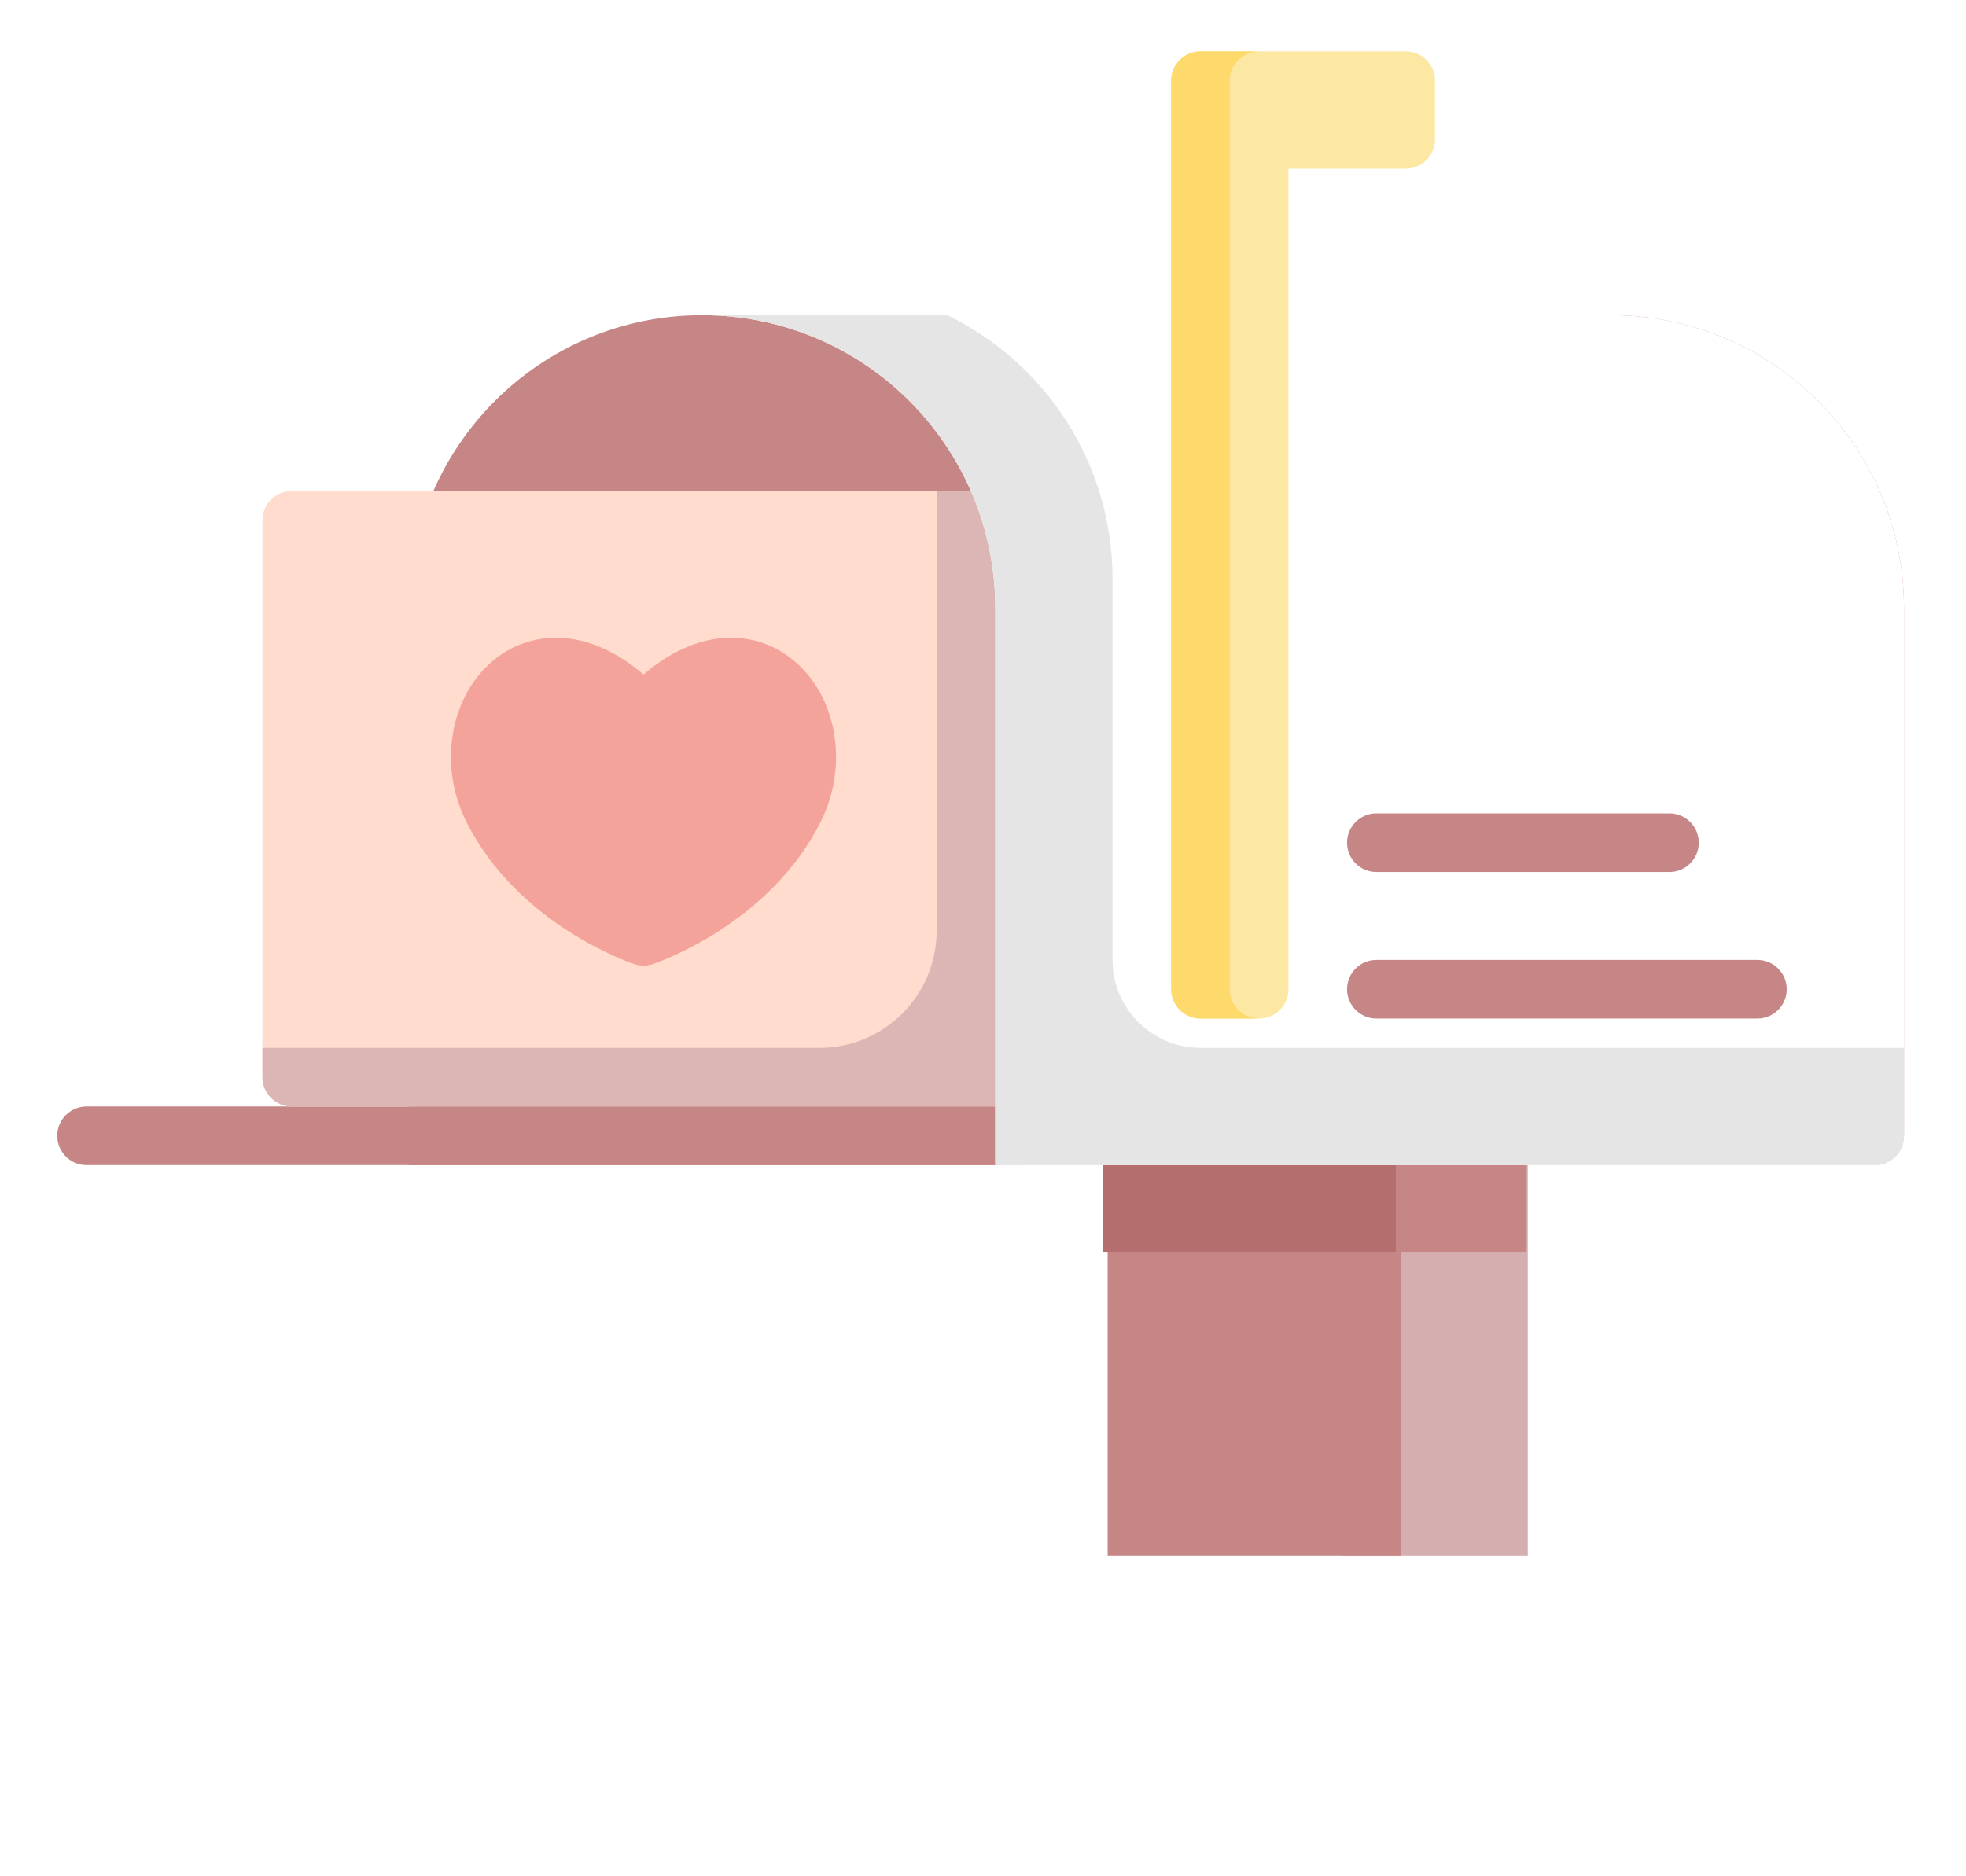 <svg width="153" height="146" viewBox="0 0 153 146" fill="none" xmlns="http://www.w3.org/2000/svg">
<g filter="url(#filter0_d)">
<path d="M116.539 84.406H106.809C105.506 84.406 104.45 84.948 104.45 85.617V117.104H118.898V85.617C118.898 84.948 117.841 84.406 116.539 84.406Z" fill="#D5AFAF"/>
<path d="M106.731 84.406H88.481C87.221 84.406 86.2 84.948 86.2 85.617V117.104H109.012V85.617C109.012 84.948 107.991 84.406 106.731 84.406Z" fill="#C78686"/>
<path d="M118.803 86.688C118.803 85.428 117.781 84.406 116.521 84.406H107.111C105.852 84.406 104.83 85.428 104.83 86.688V93.436H118.803V86.688Z" fill="#C78686"/>
<path d="M108.632 86.688C108.632 85.428 107.611 84.406 106.351 84.406H88.101C86.841 84.406 85.82 85.428 85.82 86.688V93.436H108.632V86.688Z" fill="#B46E6E"/>
<path d="M79.736 86.688H6.736C5.477 86.688 4.455 85.666 4.455 84.406C4.455 83.146 5.477 82.125 6.736 82.125H79.736C80.996 82.125 82.018 83.146 82.018 84.406C82.018 85.666 80.996 86.688 79.736 86.688Z" fill="#C78686"/>
<path d="M125.361 20.531H54.643C42.044 20.531 31.83 30.745 31.83 43.344V86.688H54.643H77.455H145.893C147.152 86.688 148.174 85.666 148.174 84.406V43.344C148.174 30.745 137.96 20.531 125.361 20.531Z" fill="#C78686"/>
<path d="M77.455 34.219H22.705C21.445 34.219 20.424 35.24 20.424 36.5V79.844C20.424 81.104 21.445 82.125 22.705 82.125H77.455C78.715 82.125 79.736 81.104 79.736 79.844V36.5C79.736 35.24 78.715 34.219 77.455 34.219Z" fill="#FFDCCE"/>
<path d="M77.455 34.219H72.893V68.438C72.893 73.477 68.807 77.562 63.768 77.562H20.424V79.844C20.424 81.104 21.445 82.125 22.705 82.125H77.455C78.715 82.125 79.736 81.104 79.736 79.844V36.5C79.736 35.24 78.715 34.219 77.455 34.219Z" fill="#D5AFAF" fill-opacity="0.85"/>
<path d="M61.151 46.944C58.537 45.162 54.397 44.793 50.08 48.506C45.763 44.793 41.622 45.163 39.009 46.944C35.149 49.575 33.952 55.289 36.284 59.953C40.278 67.941 48.99 70.921 49.358 71.044C49.824 71.199 50.336 71.199 50.801 71.044C51.17 70.921 59.882 67.941 63.876 59.953C66.208 55.289 65.011 49.575 61.151 46.944Z" fill="#F4A39B"/>
<path d="M125.361 20.531H54.643C67.242 20.531 77.455 30.745 77.455 43.344V86.688H145.893C147.152 86.688 148.174 85.666 148.174 84.406V43.344C148.174 30.745 137.96 20.531 125.361 20.531Z" fill="white"/>
<path d="M93.424 77.562C89.644 77.562 86.58 74.499 86.58 70.719V41.062C86.58 32.032 81.332 24.228 73.719 20.531H54.643C67.242 20.531 77.455 30.745 77.455 43.344V86.688H145.893C147.152 86.688 148.174 85.666 148.174 84.406V77.562H93.424Z" fill="#E5E5E5"/>
<path d="M109.393 0H93.424C92.164 0 91.143 1.021 91.143 2.281V73C91.143 74.26 92.164 75.281 93.424 75.281H97.986C99.246 75.281 100.268 74.26 100.268 73V9.125H109.393C110.652 9.125 111.674 8.104 111.674 6.844V2.281C111.674 1.021 110.652 0 109.393 0Z" fill="#FDE8A3"/>
<path d="M95.705 73V2.281C95.705 1.021 96.727 0 97.986 0H93.424C92.164 0 91.143 1.021 91.143 2.281V73C91.143 74.26 92.164 75.281 93.424 75.281H97.986C96.727 75.281 95.705 74.26 95.705 73Z" fill="#FDDA6B"/>
<path d="M136.768 75.281H107.111C105.852 75.281 104.83 74.26 104.83 73C104.83 71.74 105.852 70.719 107.111 70.719H136.768C138.027 70.719 139.049 71.74 139.049 73C139.049 74.26 138.027 75.281 136.768 75.281Z" fill="#C78686"/>
<path d="M129.924 63.875H107.111C105.852 63.875 104.83 62.854 104.83 61.594C104.83 60.334 105.852 59.312 107.111 59.312H129.924C131.184 59.312 132.205 60.334 132.205 61.594C132.205 62.854 131.184 63.875 129.924 63.875Z" fill="#C78686"/>
</g>
<defs>
<filter id="filter0_d" x="-0.686" y="0" width="154" height="154" filterUnits="userSpaceOnUse" color-interpolation-filters="sRGB">
<feFlood flood-opacity="0" result="BackgroundImageFix"/>
<feColorMatrix in="SourceAlpha" type="matrix" values="0 0 0 0 0 0 0 0 0 0 0 0 0 0 0 0 0 0 127 0"/>
<feOffset dy="4"/>
<feGaussianBlur stdDeviation="2"/>
<feColorMatrix type="matrix" values="0 0 0 0 0 0 0 0 0 0 0 0 0 0 0 0 0 0 0.25 0"/>
<feBlend mode="normal" in2="BackgroundImageFix" result="effect1_dropShadow"/>
<feBlend mode="normal" in="SourceGraphic" in2="effect1_dropShadow" result="shape"/>
</filter>
</defs>
</svg>
